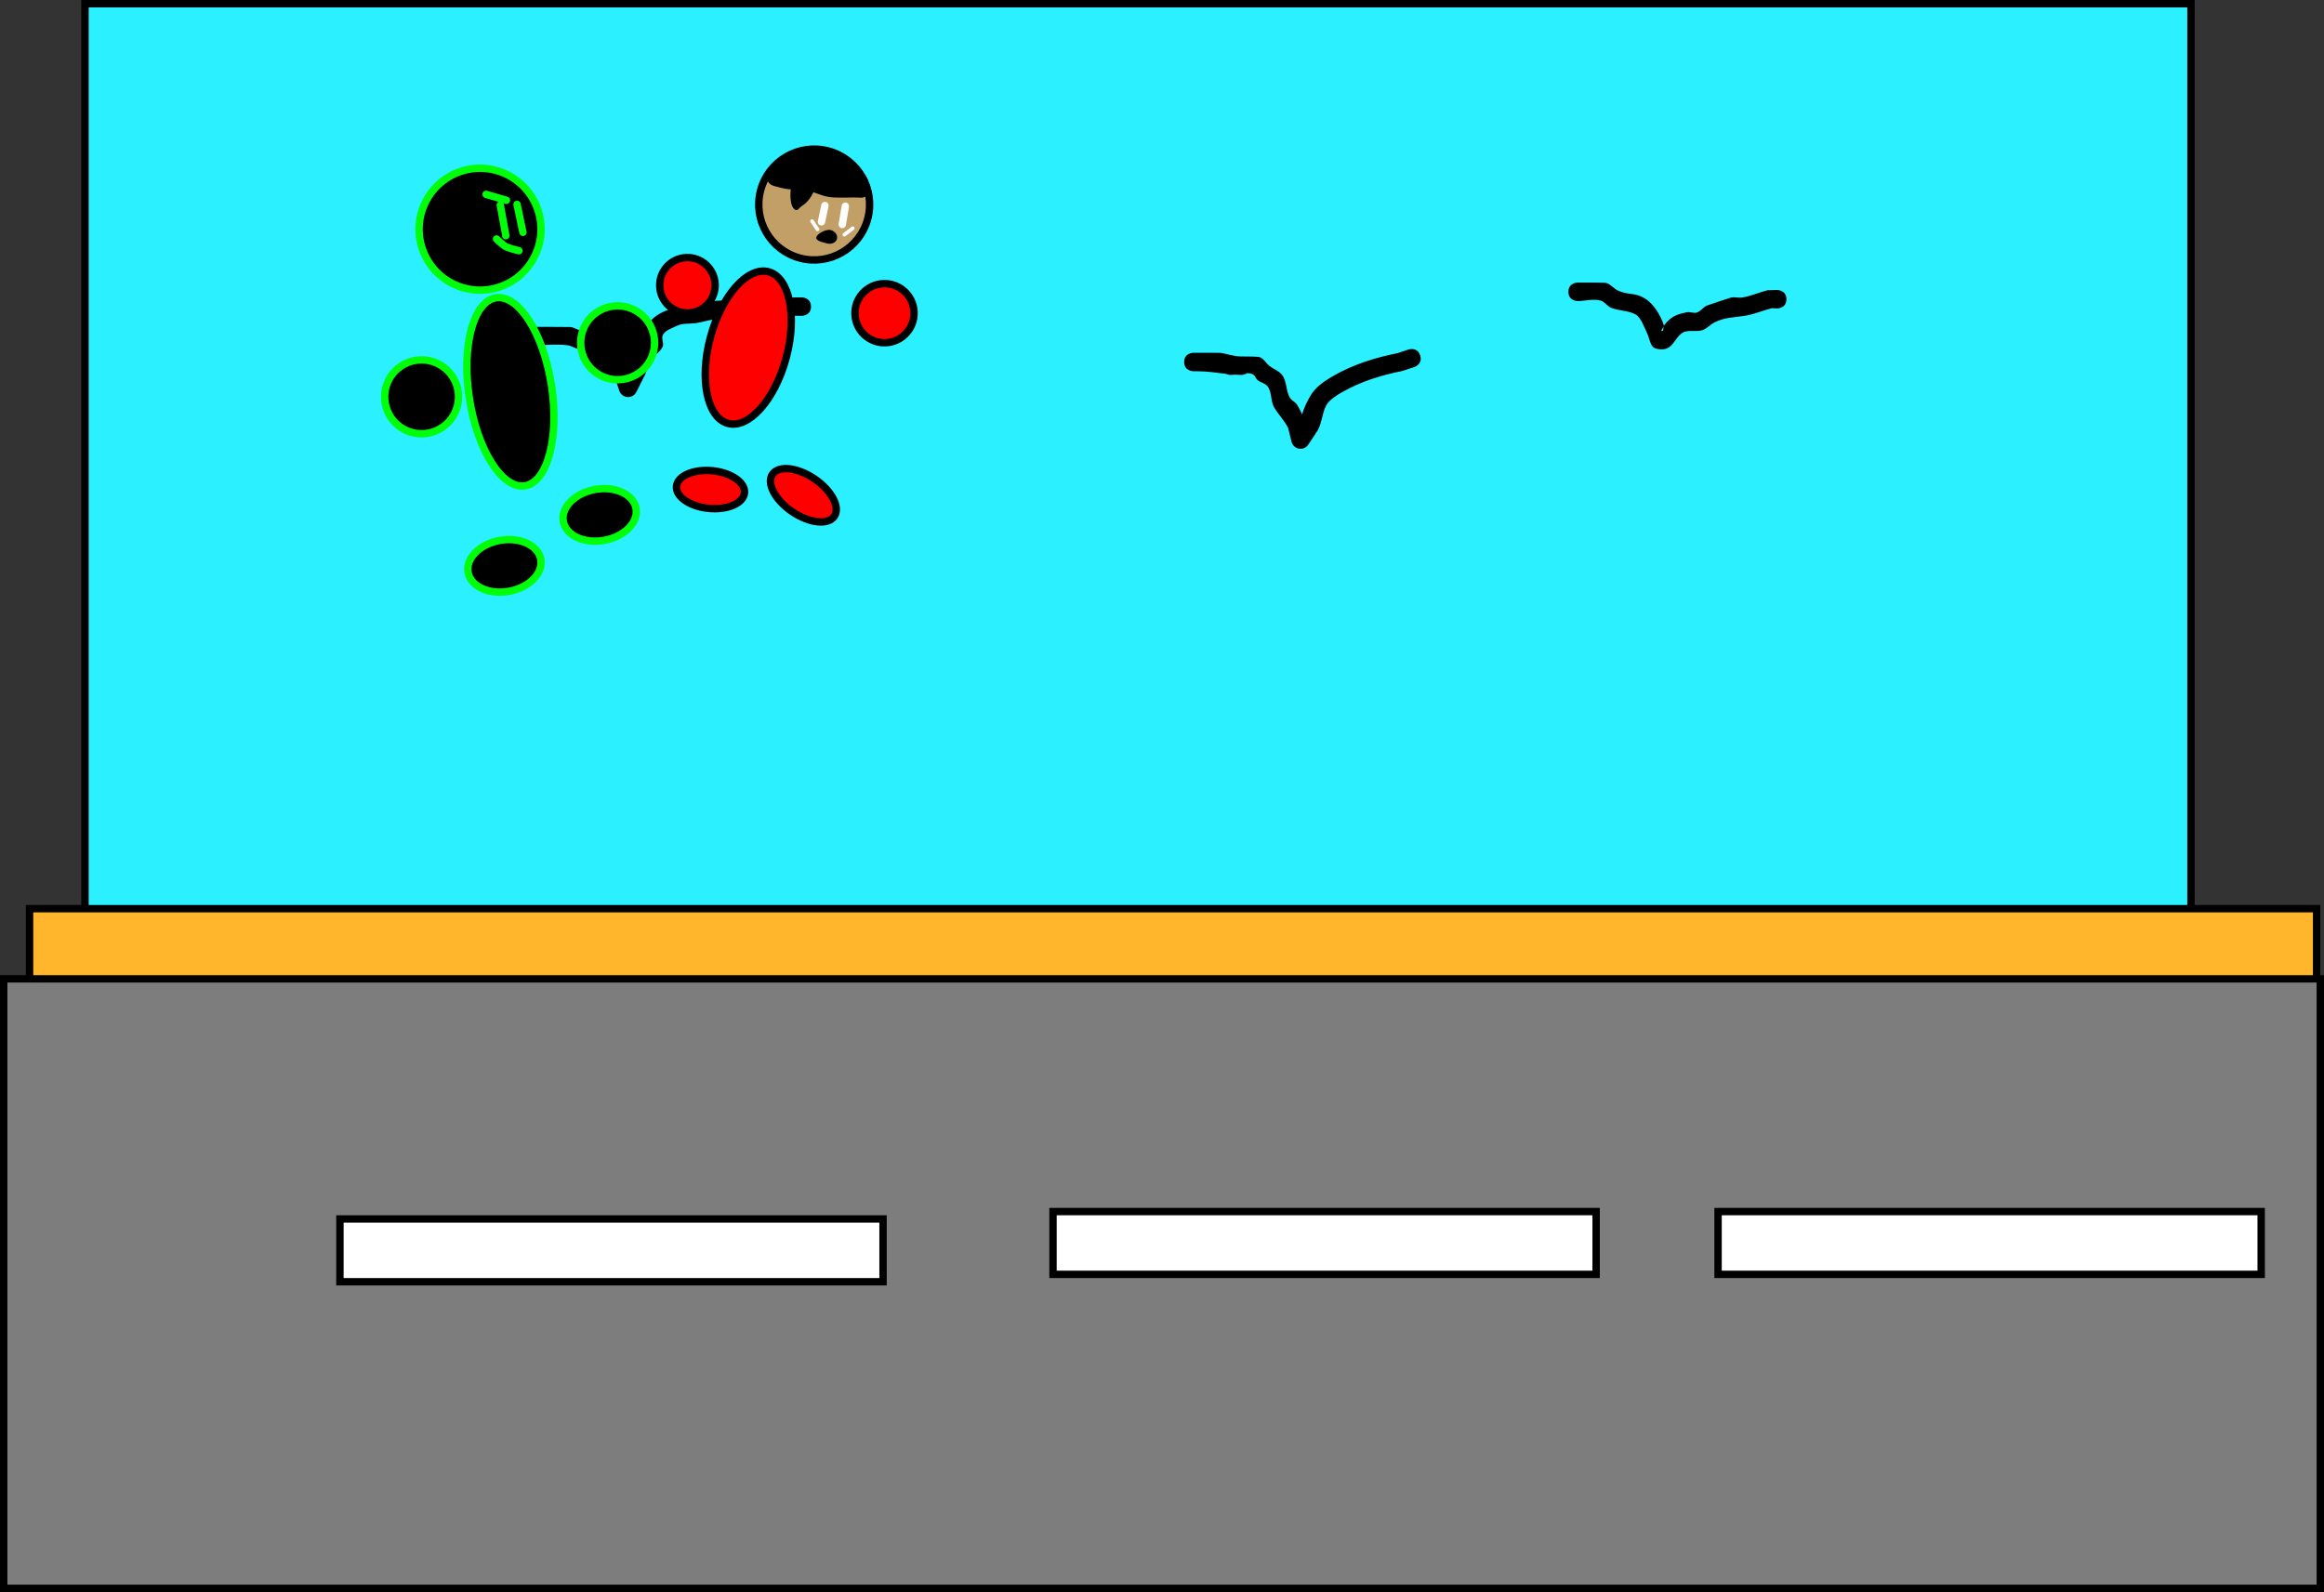 <svg version="1.1" xmlns="http://www.w3.org/2000/svg" xmlns:xlink="http://www.w3.org/1999/xlink" width="629" height="431" viewBox="0,0,629,431"><rect x="0" y="0" width="629" height="431" fill="#333333" stroke="none"/><g transform="translate(78.5,55)"><g data-paper-data="{&quot;isPaintingLayer&quot;:true}" fill-rule="nonzero" stroke-linejoin="miter" stroke-miterlimit="10" stroke-dasharray="" stroke-dashoffset="0" style="mix-blend-mode: normal"><path d="M-55.5,194v-248h570v248z" fill="#2bf0ff" stroke="#000000" stroke-width="2" stroke-linecap="butt"/><path d="M-70.5,214v-23h619v23z" fill="#ffb62c" stroke="#000000" stroke-width="2" stroke-linecap="butt"/><path d="M141,28c0,2.5 -2.5,2.5 -2.5,2.5l-2.6,-0.032c-6.829,2.276 -14.174,0.316 -21.246,1.039c-1.66,0.17 -3.252,0.776 -4.908,0.981c-1.721,0.213 -3.604,-0.033 -5.148,0.758c-1.382,0.708 -3.321,1.23 -3.789,2.711c-0.298,0.941 0.454,2.077 0.015,2.962c-0.749,1.51 -2.468,2.35 -3.359,3.781c-0.818,1.314 -0.864,3.014 -1.686,4.325c-0.018,0.029 -0.037,0.059 -0.056,0.088l0.011,0.006l-1.976,3.952c-0.401,0.846 -1.262,1.43 -2.26,1.43c-1.125,0 -2.076,-0.743 -2.39,-1.764l-0.94,-2.819c-1.136,-2.284 -2.599,-6.333 -4.985,-7.79c-2.042,-1.247 -2.725,-0.265 -5.086,-0.659c-1.04,-0.173 -1.954,-0.867 -3,-1c-3.174,-0.404 -6.4,0.032 -9.6,0.032c0,0 -2.5,0 -2.5,-2.5c0,-2.5 2.5,-2.5 2.5,-2.5c0.576,0 10.057,-0.01 10.4,0.032c1.046,0.129 1.96,0.827 3,1c2.316,0.386 4.896,0.142 6.914,1.341c2.752,1.635 4.488,4.974 5.927,7.96c0.269,-1.361 0.792,-2.68 1.506,-3.817c0.735,-1.17 2.317,-1.695 2.927,-2.934c0.448,-0.908 -0.404,-2.117 0.015,-3.038c2.336,-5.127 8.393,-5.951 13.063,-6.531c1.652,-0.205 3.241,-0.815 4.898,-0.98c6.957,-0.694 14.252,1.232 20.948,-1l3.4,-0.032c0,0 2.5,0 2.5,2.5z" fill="#000000" stroke="none" stroke-width="0.5" stroke-linecap="butt"/><path d="M405,26c0,2.5 -2.5,2.5 -2.5,2.5l-1.394,-0.075c-2.422,0.604 -4.744,1.625 -7.206,2.042c-2.937,0.498 -5.473,0.369 -8.302,1.778c-1.193,0.594 -2.109,1.727 -3.374,2.147c-1.727,0.573 -3.882,-0.254 -5.41,0.734c-2.435,1.573 -2.528,5.389 -7.126,4.238c-1.638,-0.41 -1.703,-2.918 -2.498,-4.408c-0.566,-1.06 -1.496,-3.983 -3.005,-4.83c-2.019,-1.134 -4.569,-0.929 -6.697,-1.84c-1.014,-0.434 -1.656,-1.578 -2.713,-1.894c-2.005,-0.598 -4.183,0.107 -6.276,0.107c0,0 -2.5,0 -2.5,-2.5c0,-2.5 2.5,-2.5 2.5,-2.5c1.24,0 7.254,-0.023 7.724,0.107c1.254,0.347 2.091,1.593 3.287,2.106c3.1,1.33 4.344,0.319 7.303,2.16c2.301,1.432 4.284,4.737 4.995,7.17c0.156,0.534 -1.041,1.472 -0.498,1.592c0.547,0.121 0.264,-1.123 0.604,-1.569c1.756,-2.298 3.25,-2.971 6.185,-3.534c0.876,-0.168 1.83,0.359 2.676,0.075c1.016,-0.341 1.669,-1.372 2.626,-1.853c0.239,-0.12 6.476,-2.184 6.698,-2.222c0.986,-0.169 2.013,0.161 3,0c2.326,-0.38 4.508,-1.385 6.794,-1.958l2.606,-0.075c0,0 2.5,0 2.5,2.5z" fill="#000000" stroke="none" stroke-width="0.5" stroke-linecap="butt"/><path d="M242,43c0,-2.5 2.5,-2.5 2.5,-2.5h1c0.48,0 6.141,-0.009 6.4,0.032c1.724,0.278 3.419,0.886 5.158,0.961c2.176,0.003 4.986,0.037 5.398,0.197c1.1,0.429 1.704,1.641 2.628,2.376c1.089,0.865 2.547,1.319 3.402,2.416c1.344,1.725 0.996,4.339 2.14,6.203c0.463,0.754 1.417,1.112 1.901,1.853c0.548,0.837 0.982,1.74 1.402,2.65c0.517,-1.897 1.501,-3.783 2.308,-5.157c1.317,-2.243 3.838,-3.943 6.008,-5.194c5.478,-3.158 11.373,-5.005 17.521,-6.236l2.953,-0.977c0,0 2.375,-0.782 3.156,1.593c0.782,2.375 -1.593,3.156 -1.593,3.156l-3.242,1.062c-5.741,1.147 -11.145,2.819 -16.285,5.725c-1.256,0.71 -3.497,2.102 -4.279,3.521c-1.27,2.307 -1.138,5.317 -2.73,7.415c-0.067,0.088 -0.136,0.176 -0.206,0.262l0.04,0.027l-1.978,2.968c-0.445,0.689 -1.22,1.146 -2.102,1.146c-1.19,0 -2.185,-0.831 -2.438,-1.944l-0.938,-3.75c-0.995,-1.979 -2.625,-3.582 -3.751,-5.491c-1.031,-1.748 -0.561,-4.238 -1.86,-5.797c-0.649,-0.779 -1.809,-0.947 -2.598,-1.584c-0.551,-0.445 -0.718,-1.349 -1.372,-1.624c-0.479,-0.201 -0.979,-0.286 -1.491,-0.301c-0.707,0.491 -1.552,0.491 -1.552,0.491c-0.645,-0.006 -1.277,-0.035 -1.902,-0.078c-0.369,0.047 -0.736,0.078 -1.098,0.078c0,0 -0.609,0 -1.226,-0.301c-2.547,-0.295 -5.041,-0.699 -7.774,-0.699h-1c0,0 -2.5,0 -2.5,-2.5z" fill="#000000" stroke="none" stroke-width="0.5" stroke-linecap="butt"/><path d="M-77.5,375v-165h627v165z" fill="#7d7d7d" stroke="#000000" stroke-width="2" stroke-linecap="butt"/><path d="M13.5,292v-17h147v17z" fill="#ffffff" stroke="#000000" stroke-width="2" stroke-linecap="butt"/><path d="M206.5,290v-17h147v17z" fill="#ffffff" stroke="#000000" stroke-width="2" stroke-linecap="butt"/><path d="M386.5,290v-17h147v17z" fill="#ffffff" stroke="#000000" stroke-width="2" stroke-linecap="butt"/><g><path d="M35.859,12.509c-3.015,-8.6 1.512,-18.015 10.112,-21.03c8.6,-3.015 18.015,1.512 21.03,10.112c3.015,8.6 -1.512,18.015 -10.112,21.03c-8.6,3.015 -18.015,-1.512 -21.03,-10.112z" fill="#000000" stroke="#00ff08" stroke-width="2" stroke-linecap="butt"/><path d="M63.032,7.898l-1.593,-7.566" fill="none" stroke="#00ff08" stroke-width="2" stroke-linecap="round"/><path d="M56.908,0.508l1.499,8.305" fill="none" stroke="#00ff08" stroke-width="2" stroke-linecap="round"/><path d="M58.575,-0.783l-5.507,-1.602" fill="none" stroke="#00ff08" stroke-width="2" stroke-linecap="round"/><path d="M61.949,12.869c0,0 -2.876,-0.657 -3.77,-1.227c-0.75,-0.478 -2.289,-1.948 -2.289,-1.948" fill="none" stroke="#00ff08" stroke-width="2" stroke-linecap="round"/><g><path d="M55.745,25.62c6.142,-0.941 12.866,9.692 15.021,23.749c2.154,14.057 -1.078,26.216 -7.22,27.157c-6.142,0.941 -12.866,-9.692 -15.021,-23.749c-2.154,-14.057 1.078,-26.216 7.22,-27.157z" fill="#000000" stroke="#00ff08" stroke-width="2" stroke-linecap="butt"/><path d="M25.649,53.37c-0.523,-5.498 3.511,-10.379 9.009,-10.901c5.498,-0.523 10.379,3.511 10.901,9.009c0.523,5.498 -3.511,10.379 -9.009,10.901c-5.498,0.523 -10.379,-3.511 -10.901,-9.009z" fill="#000000" stroke="#00ff08" stroke-width="2" stroke-linecap="butt"/><path d="M78.706,38.75c-0.523,-5.498 3.511,-10.379 9.009,-10.901c5.498,-0.523 10.379,3.511 10.901,9.009c0.523,5.498 -3.511,10.379 -9.009,10.901c-5.498,0.523 -10.379,-3.511 -10.901,-9.009z" fill="#000000" stroke="#00ff08" stroke-width="2" stroke-linecap="butt"/><path d="M73.888,85.581c-0.231,-3.873 4.019,-7.545 9.493,-8.202c5.474,-0.657 10.099,1.95 10.33,5.823c0.231,3.873 -4.019,7.545 -9.493,8.202c-5.474,0.657 -10.099,-1.95 -10.33,-5.823z" fill="#000000" stroke="#00ff08" stroke-width="2" stroke-linecap="butt"/><path d="M48.114,99.377c-0.231,-3.873 4.019,-7.545 9.493,-8.202c5.474,-0.657 10.099,1.95 10.33,5.823c0.231,3.873 -4.019,7.545 -9.493,8.202c-5.474,0.657 -10.099,-1.95 -10.33,-5.823z" fill="#000000" stroke="#00ff08" stroke-width="2" stroke-linecap="butt"/><path d="M134.29,41.851c-3.037,11.336 -10.093,19.296 -15.761,17.777c-5.668,-1.518 -7.802,-11.939 -4.765,-23.275c3.037,-11.336 10.093,-19.296 15.761,-17.777c5.668,1.518 7.802,11.939 4.765,23.275z" fill="#ff0000" stroke="#000000" stroke-width="2" stroke-linecap="butt"/><path d="M100.062,22.55c-0.179,-4.138 3.031,-7.638 7.17,-7.816c4.138,-0.179 7.638,3.031 7.816,7.17c0.179,4.138 -3.031,7.638 -7.17,7.816c-4.138,0.179 -7.638,-3.031 -7.816,-7.17z" fill="#ff0000" stroke="#000000" stroke-width="2" stroke-linecap="butt"/><path d="M152.902,30.133c-0.191,-4.414 3.233,-8.147 7.648,-8.338c4.414,-0.191 8.147,3.233 8.338,7.648c0.191,4.414 -3.233,8.147 -7.648,8.338c-4.414,0.191 -8.147,-3.233 -8.338,-7.648z" fill="#ff0000" stroke="#000000" stroke-width="2" stroke-linecap="butt"/><path d="M123.006,78.433c-0.274,2.817 -4.619,4.699 -9.703,4.204c-5.085,-0.495 -8.984,-3.18 -8.71,-5.997c0.274,-2.817 4.619,-4.699 9.703,-4.204c5.085,0.495 8.984,3.18 8.71,5.997z" fill="#ff0000" stroke="#000000" stroke-width="2" stroke-linecap="butt"/><path d="M141.954,74.638c4.628,3.139 7.029,7.675 5.363,10.132c-1.666,2.457 -6.769,1.904 -11.397,-1.235c-4.628,-3.139 -7.029,-7.675 -5.363,-10.132c1.666,-2.457 6.769,-1.904 11.397,1.235z" fill="#ff0000" stroke="#000000" stroke-width="2" stroke-linecap="butt"/><path d="M137.949,14.855c-7.997,-2.161 -12.729,-10.396 -10.567,-18.394c2.161,-7.997 10.396,-12.729 18.394,-10.567c7.997,2.161 12.729,10.396 10.567,18.394c-2.161,7.997 -10.396,12.729 -18.394,10.567z" fill="#c19f67" stroke="#000000" stroke-width="2" stroke-linecap="butt"/><path d="M135.615,-0.167c-0.245,-1.177 -0.212,-2.593 -0.087,-3.556c-0.901,-0.077 -1.794,-0.197 -2.667,-0.424l-1.931,-0.522c0,0 -2.413,-0.652 -1.761,-3.066c0.493,-1.824 1.992,-1.897 2.694,-1.824c0.003,-0.012 0.006,-0.024 0.009,-0.035c0.166,-0.613 0.545,-1.111 1.037,-1.435l2.201,-1.467l0.016,0.024c0.758,-0.692 1.708,-1.206 3.192,-1.546c1.917,-0.44 5.644,-0.533 7.971,0.819c3.322,1.128 6.344,3.552 9.022,5.435c0,0 1.132,0.796 1.12,2.046c0.398,0.395 0.693,0.996 0.632,1.907c-0.166,2.494 -2.661,2.328 -2.661,2.328c-2.774,-0.187 -5.581,0.175 -8.34,-0.165c-1.511,-0.186 -2.938,-0.815 -4.392,-1.29c-0.819,1.589 -1.701,2.804 -3.224,3.754c-0.538,0.336 -1.012,1.278 -1.598,1.034c-0.611,-0.255 -0.981,-0.959 -1.189,-1.821c-0.021,-0.063 -0.036,-0.129 -0.044,-0.196z" fill="#000000" stroke="none" stroke-width="0.5" stroke-linecap="butt"/><path d="M150.293,0.823l-0.822,4.957" fill="none" stroke="#ffffff" stroke-width="2" stroke-linecap="round"/><path d="M144.769,0.642l-0.933,4.409" fill="none" stroke="#ffffff" stroke-width="2" stroke-linecap="round"/><path d="M141.292,4.882l1.474,2.211" fill="none" stroke="#ffffff" stroke-width="1" stroke-linecap="round"/><path d="M150.026,8.519l2.276,-1.716" fill="none" stroke="#ffffff" stroke-width="1" stroke-linecap="round"/><path d="M146.341,7.282c1.2,0.324 1.953,1.397 1.683,2.397c-0.27,1 -1.462,1.547 -2.661,1.223c-1.2,-0.324 -3.179,-0.693 -2.909,-1.693c0.27,-1 2.688,-2.252 3.887,-1.928z" fill="#000000" stroke="none" stroke-width="0" stroke-linecap="butt"/></g></g></g></g></svg>